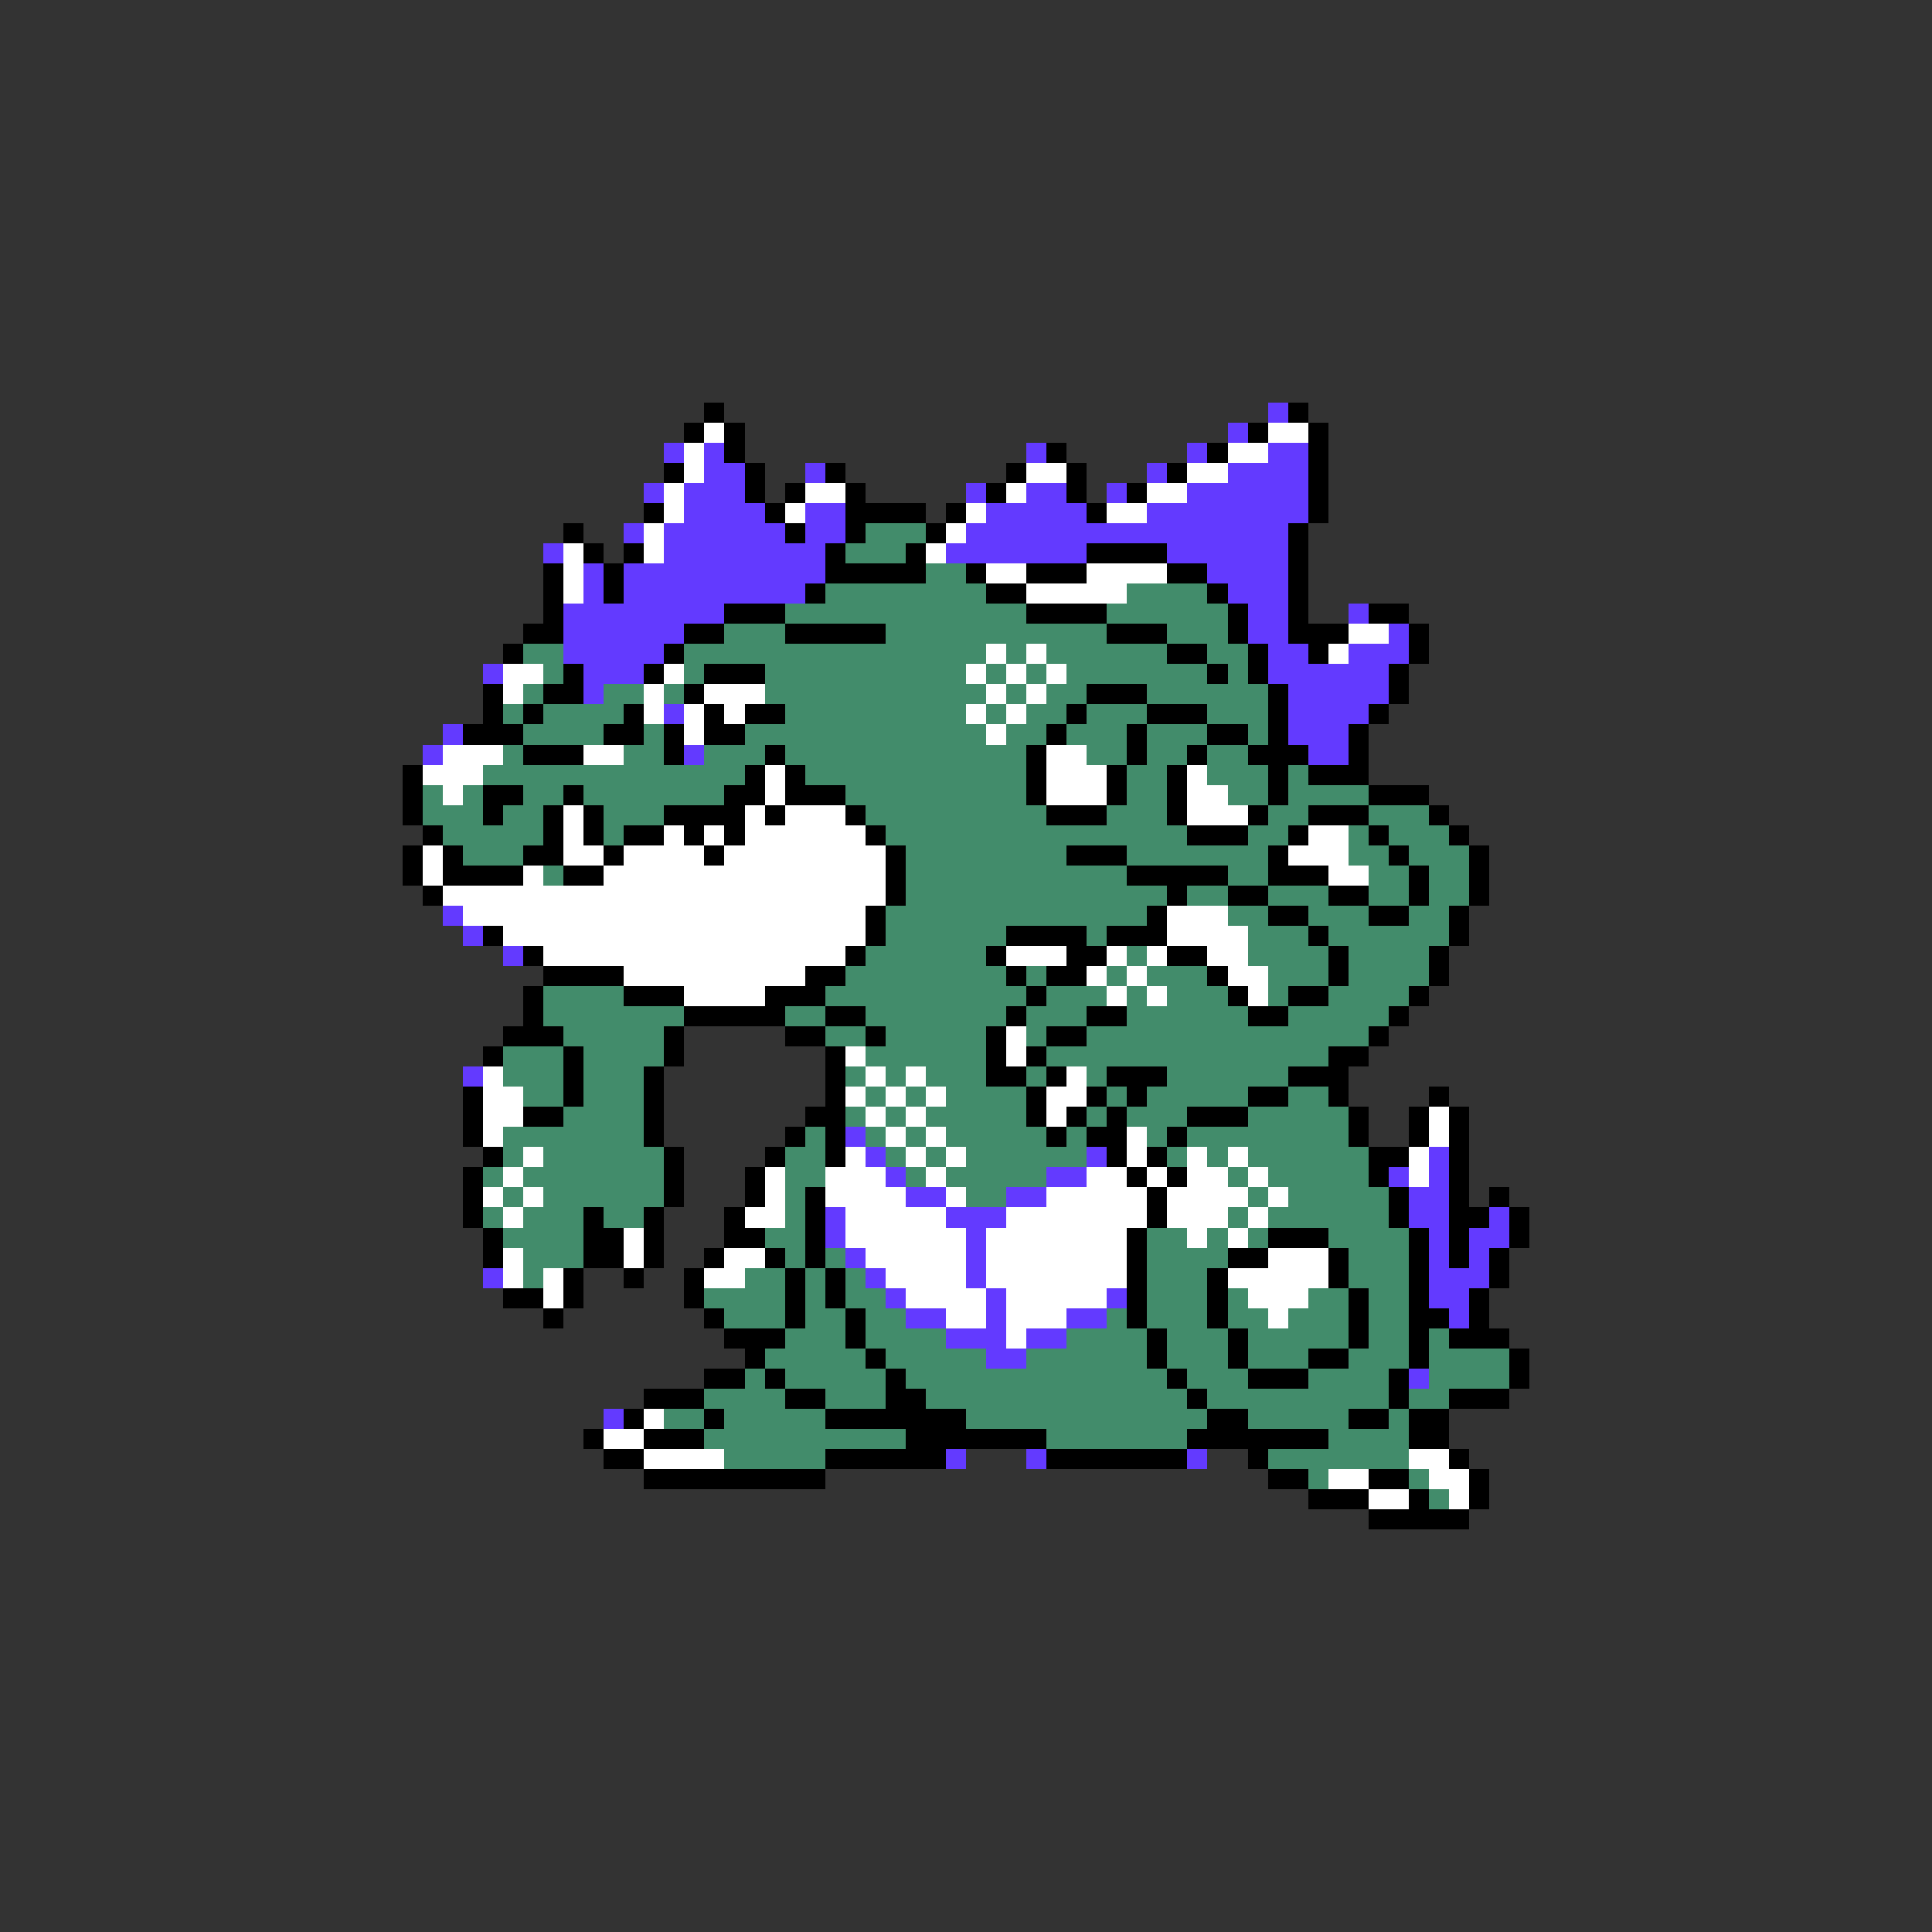 <svg xmlns="http://www.w3.org/2000/svg" viewBox="0 -0.5 96 96" shape-rendering="crispEdges">
<rect x="0" y="-0.5" width="96" height="96" fill="#333333" stroke="none"/>
<path stroke="#000000" d="M35 20h1M64 20h1M34 21h1M36 21h1M62 21h1M65 21h1M36 22h1M52 22h1M60 22h1M65 22h1M33 23h1M37 23h1M41 23h1M50 23h1M53 23h1M58 23h1M65 23h1M37 24h1M39 24h1M42 24h1M49 24h1M53 24h1M56 24h1M65 24h1M32 25h1M38 25h1M42 25h4M47 25h1M54 25h1M65 25h1M28 26h1M39 26h1M42 26h1M46 26h1M64 26h1M29 27h1M31 27h1M41 27h1M45 27h1M54 27h4M64 27h1M27 28h1M30 28h1M41 28h5M48 28h1M51 28h3M58 28h2M64 28h1M27 29h1M30 29h1M40 29h1M49 29h2M60 29h1M64 29h1M27 30h1M36 30h3M51 30h4M61 30h1M64 30h1M68 30h2M26 31h2M34 31h2M39 31h5M55 31h3M61 31h1M64 31h3M70 31h1M25 32h1M33 32h1M58 32h2M62 32h1M65 32h1M70 32h1M28 33h1M32 33h1M35 33h3M60 33h1M62 33h1M69 33h1M24 34h1M27 34h2M34 34h1M54 34h3M63 34h1M69 34h1M24 35h1M26 35h1M31 35h1M35 35h1M37 35h2M53 35h1M57 35h3M63 35h1M68 35h1M23 36h3M30 36h2M33 36h1M35 36h2M52 36h1M56 36h1M60 36h2M63 36h1M67 36h1M26 37h3M33 37h1M38 37h1M51 37h1M56 37h1M59 37h1M62 37h3M67 37h1M20 38h1M37 38h1M39 38h1M51 38h1M55 38h1M58 38h1M63 38h1M65 38h3M20 39h1M24 39h2M28 39h1M36 39h2M39 39h3M51 39h1M55 39h1M58 39h1M63 39h1M68 39h3M20 40h1M24 40h1M27 40h1M29 40h1M33 40h4M38 40h1M42 40h1M52 40h3M58 40h1M62 40h1M65 40h3M71 40h1M21 41h1M27 41h1M29 41h1M31 41h2M34 41h1M36 41h1M43 41h1M59 41h3M64 41h1M68 41h1M72 41h1M20 42h1M22 42h1M26 42h2M30 42h1M35 42h1M44 42h1M53 42h3M63 42h1M69 42h1M73 42h1M20 43h1M22 43h4M28 43h2M44 43h1M56 43h5M63 43h3M70 43h1M73 43h1M21 44h1M44 44h1M58 44h1M61 44h2M66 44h2M70 44h1M73 44h1M43 45h1M57 45h1M63 45h2M68 45h2M72 45h1M24 46h1M43 46h1M50 46h4M55 46h3M65 46h1M72 46h1M26 47h1M42 47h1M49 47h1M53 47h2M58 47h2M66 47h1M71 47h1M27 48h4M40 48h2M50 48h1M52 48h2M60 48h1M66 48h1M71 48h1M26 49h1M31 49h3M38 49h3M51 49h1M61 49h1M64 49h2M70 49h1M26 50h1M34 50h5M41 50h2M50 50h1M54 50h2M62 50h2M69 50h1M25 51h3M33 51h1M39 51h2M43 51h1M49 51h1M52 51h2M68 51h1M24 52h1M28 52h1M33 52h1M41 52h1M49 52h1M51 52h1M66 52h2M28 53h1M32 53h1M41 53h1M49 53h2M52 53h1M55 53h3M64 53h3M23 54h1M28 54h1M32 54h1M41 54h1M51 54h1M54 54h1M56 54h1M62 54h2M66 54h1M71 54h1M23 55h1M26 55h2M32 55h1M40 55h2M51 55h1M53 55h1M55 55h1M59 55h3M67 55h1M70 55h1M72 55h1M23 56h1M32 56h1M39 56h1M41 56h1M52 56h1M54 56h2M58 56h1M67 56h1M70 56h1M72 56h1M24 57h1M33 57h1M38 57h1M41 57h1M55 57h1M57 57h1M68 57h2M72 57h1M23 58h1M33 58h1M37 58h1M56 58h1M58 58h1M68 58h1M72 58h1M23 59h1M33 59h1M37 59h1M40 59h1M57 59h1M69 59h1M72 59h1M74 59h1M23 60h1M29 60h1M32 60h1M36 60h1M40 60h1M57 60h1M69 60h1M72 60h2M75 60h1M24 61h1M29 61h2M32 61h1M36 61h2M40 61h1M56 61h1M63 61h3M70 61h1M72 61h1M75 61h1M24 62h1M29 62h2M32 62h1M35 62h1M38 62h1M40 62h1M56 62h1M61 62h2M66 62h1M70 62h1M72 62h1M74 62h1M28 63h1M31 63h1M34 63h1M39 63h1M41 63h1M56 63h1M60 63h1M66 63h1M70 63h1M74 63h1M25 64h2M28 64h1M34 64h1M39 64h1M41 64h1M56 64h1M60 64h1M67 64h1M70 64h1M73 64h1M27 65h1M35 65h1M39 65h1M42 65h1M56 65h1M60 65h1M67 65h1M70 65h2M73 65h1M36 66h3M42 66h1M57 66h1M61 66h1M67 66h1M70 66h1M72 66h3M37 67h1M43 67h1M57 67h1M61 67h1M65 67h2M70 67h1M75 67h1M35 68h2M38 68h1M44 68h1M58 68h1M62 68h3M69 68h1M75 68h1M32 69h3M39 69h2M44 69h2M59 69h1M69 69h1M72 69h3M31 70h1M35 70h1M41 70h7M60 70h2M67 70h2M70 70h2M29 71h1M32 71h3M45 71h7M59 71h7M70 71h2M30 72h2M41 72h6M52 72h7M62 72h1M72 72h1M32 73h9M63 73h2M68 73h2M73 73h1M65 74h3M70 74h1M73 74h1M68 75h5" />
<path stroke="#633aff" d="M63 20h1M61 21h1M33 22h1M35 22h1M51 22h1M59 22h1M63 22h2M35 23h2M40 23h1M57 23h1M61 23h4M32 24h1M34 24h3M48 24h1M51 24h2M55 24h1M59 24h6M34 25h4M40 25h2M49 25h5M57 25h8M31 26h1M33 26h6M40 26h2M48 26h16M27 27h1M33 27h8M47 27h7M58 27h6M29 28h1M31 28h10M60 28h4M29 29h1M31 29h9M61 29h3M28 30h8M62 30h2M67 30h1M28 31h6M62 31h2M69 31h1M28 32h5M63 32h2M67 32h3M24 33h1M29 33h3M63 33h6M29 34h1M64 34h5M33 35h1M64 35h4M22 36h1M64 36h3M21 37h1M34 37h1M65 37h2M22 45h1M23 46h1M25 47h1M23 53h1M42 56h1M43 57h1M54 57h1M71 57h1M44 58h1M52 58h2M69 58h1M71 58h1M45 59h2M50 59h2M70 59h2M41 60h1M47 60h3M70 60h2M74 60h1M41 61h1M48 61h1M71 61h1M73 61h2M42 62h1M48 62h1M71 62h1M73 62h1M24 63h1M43 63h1M48 63h1M71 63h3M44 64h1M49 64h1M55 64h1M71 64h2M45 65h2M49 65h1M53 65h2M72 65h1M47 66h3M51 66h2M49 67h2M70 68h1M30 70h1M47 72h1M51 72h1M59 72h1" />
<path stroke="#ffffff" d="M35 21h1M63 21h2M34 22h1M61 22h2M34 23h1M51 23h2M59 23h2M33 24h1M40 24h2M50 24h1M57 24h2M33 25h1M39 25h1M48 25h1M55 25h2M32 26h1M47 26h1M28 27h1M32 27h1M46 27h1M28 28h1M49 28h2M54 28h4M28 29h1M51 29h5M67 31h2M49 32h1M51 32h1M66 32h1M25 33h2M33 33h1M48 33h1M50 33h1M52 33h1M25 34h1M32 34h1M35 34h3M49 34h1M51 34h1M32 35h1M34 35h1M36 35h1M48 35h1M50 35h1M34 36h1M49 36h1M22 37h3M29 37h2M52 37h2M21 38h3M38 38h1M52 38h3M59 38h1M22 39h1M38 39h1M52 39h3M59 39h2M28 40h1M37 40h1M39 40h3M59 40h3M28 41h1M33 41h1M35 41h1M37 41h6M65 41h2M21 42h1M28 42h2M31 42h4M36 42h8M64 42h3M21 43h1M26 43h1M30 43h14M66 43h2M22 44h22M23 45h20M58 45h3M25 46h18M58 46h4M27 47h15M50 47h3M55 47h1M57 47h1M60 47h2M31 48h9M54 48h1M56 48h1M61 48h2M34 49h4M55 49h1M57 49h1M62 49h1M50 51h1M42 52h1M50 52h1M24 53h1M43 53h1M45 53h1M53 53h1M24 54h2M42 54h1M44 54h1M46 54h1M52 54h2M24 55h2M43 55h1M45 55h1M52 55h1M71 55h1M24 56h1M44 56h1M46 56h1M56 56h1M71 56h1M26 57h1M42 57h1M45 57h1M47 57h1M56 57h1M59 57h1M61 57h1M70 57h1M25 58h1M38 58h1M41 58h3M46 58h1M54 58h2M57 58h1M59 58h2M62 58h1M70 58h1M24 59h1M26 59h1M38 59h1M41 59h4M47 59h1M52 59h5M58 59h4M63 59h1M25 60h1M37 60h2M42 60h5M50 60h7M58 60h3M62 60h1M31 61h1M42 61h6M49 61h7M59 61h1M61 61h1M25 62h1M31 62h1M36 62h2M43 62h5M49 62h7M63 62h3M25 63h1M27 63h1M35 63h2M44 63h4M49 63h7M61 63h5M27 64h1M45 64h4M50 64h5M62 64h3M47 65h2M50 65h3M63 65h1M50 66h1M32 70h1M30 71h2M32 72h4M70 72h2M66 73h2M71 73h2M68 74h2M72 74h1" />
<path stroke="#428c6b" d="M43 26h3M42 27h3M46 28h2M41 29h8M56 29h4M39 30h12M55 30h6M36 31h3M44 31h11M58 31h3M26 32h2M34 32h15M50 32h1M52 32h6M60 32h2M27 33h1M34 33h1M38 33h10M49 33h1M51 33h1M53 33h7M61 33h1M26 34h1M30 34h2M33 34h1M38 34h11M50 34h1M52 34h2M57 34h6M25 35h1M27 35h4M39 35h9M49 35h1M51 35h2M54 35h3M60 35h3M26 36h4M32 36h1M37 36h12M50 36h2M53 36h3M57 36h3M62 36h1M25 37h1M31 37h2M35 37h3M39 37h12M54 37h2M57 37h2M60 37h2M24 38h13M40 38h11M56 38h2M60 38h3M64 38h1M21 39h1M23 39h1M26 39h2M29 39h7M42 39h9M56 39h2M61 39h2M64 39h4M21 40h3M25 40h2M30 40h3M43 40h9M55 40h3M63 40h2M68 40h3M22 41h5M30 41h1M44 41h15M62 41h2M67 41h1M69 41h3M23 42h3M45 42h8M56 42h7M67 42h2M70 42h3M27 43h1M45 43h11M61 43h2M68 43h2M71 43h2M45 44h13M59 44h2M63 44h3M68 44h2M71 44h2M44 45h13M61 45h2M65 45h3M70 45h2M44 46h6M54 46h1M62 46h3M66 46h6M43 47h6M56 47h1M62 47h4M67 47h4M42 48h8M51 48h1M55 48h1M57 48h3M63 48h3M67 48h4M27 49h4M41 49h10M52 49h3M56 49h1M58 49h3M63 49h1M66 49h4M27 50h7M39 50h2M43 50h7M51 50h3M56 50h6M64 50h5M28 51h5M41 51h2M44 51h5M51 51h1M54 51h14M25 52h3M29 52h4M43 52h6M52 52h14M25 53h3M29 53h3M42 53h1M44 53h1M46 53h3M51 53h1M54 53h1M58 53h6M26 54h2M29 54h3M43 54h1M45 54h1M47 54h4M55 54h1M57 54h5M64 54h2M28 55h4M42 55h1M44 55h1M46 55h5M54 55h1M56 55h3M62 55h5M25 56h7M40 56h1M43 56h1M45 56h1M47 56h5M53 56h1M57 56h1M59 56h8M25 57h1M27 57h6M39 57h2M44 57h1M46 57h1M48 57h6M58 57h1M60 57h1M62 57h6M24 58h1M26 58h7M39 58h2M45 58h1M47 58h5M61 58h1M63 58h5M25 59h1M27 59h6M39 59h1M48 59h2M62 59h1M64 59h5M24 60h1M26 60h3M30 60h2M39 60h1M61 60h1M63 60h6M25 61h4M38 61h2M57 61h2M60 61h1M62 61h1M66 61h4M26 62h3M39 62h1M41 62h1M57 62h4M67 62h3M26 63h1M37 63h2M40 63h1M42 63h1M57 63h3M67 63h3M35 64h4M40 64h1M42 64h2M57 64h3M61 64h1M65 64h2M68 64h2M36 65h3M40 65h2M43 65h2M55 65h1M57 65h3M61 65h2M64 65h3M68 65h2M39 66h3M43 66h4M53 66h4M58 66h3M62 66h5M68 66h2M71 66h1M38 67h5M44 67h5M51 67h6M58 67h3M62 67h3M67 67h3M71 67h4M37 68h1M39 68h5M45 68h13M59 68h3M65 68h4M71 68h4M35 69h4M41 69h3M46 69h13M60 69h9M70 69h2M33 70h2M36 70h5M48 70h12M62 70h5M69 70h1M35 71h10M52 71h7M66 71h4M36 72h5M63 72h7M65 73h1M70 73h1M71 74h1" />
</svg>